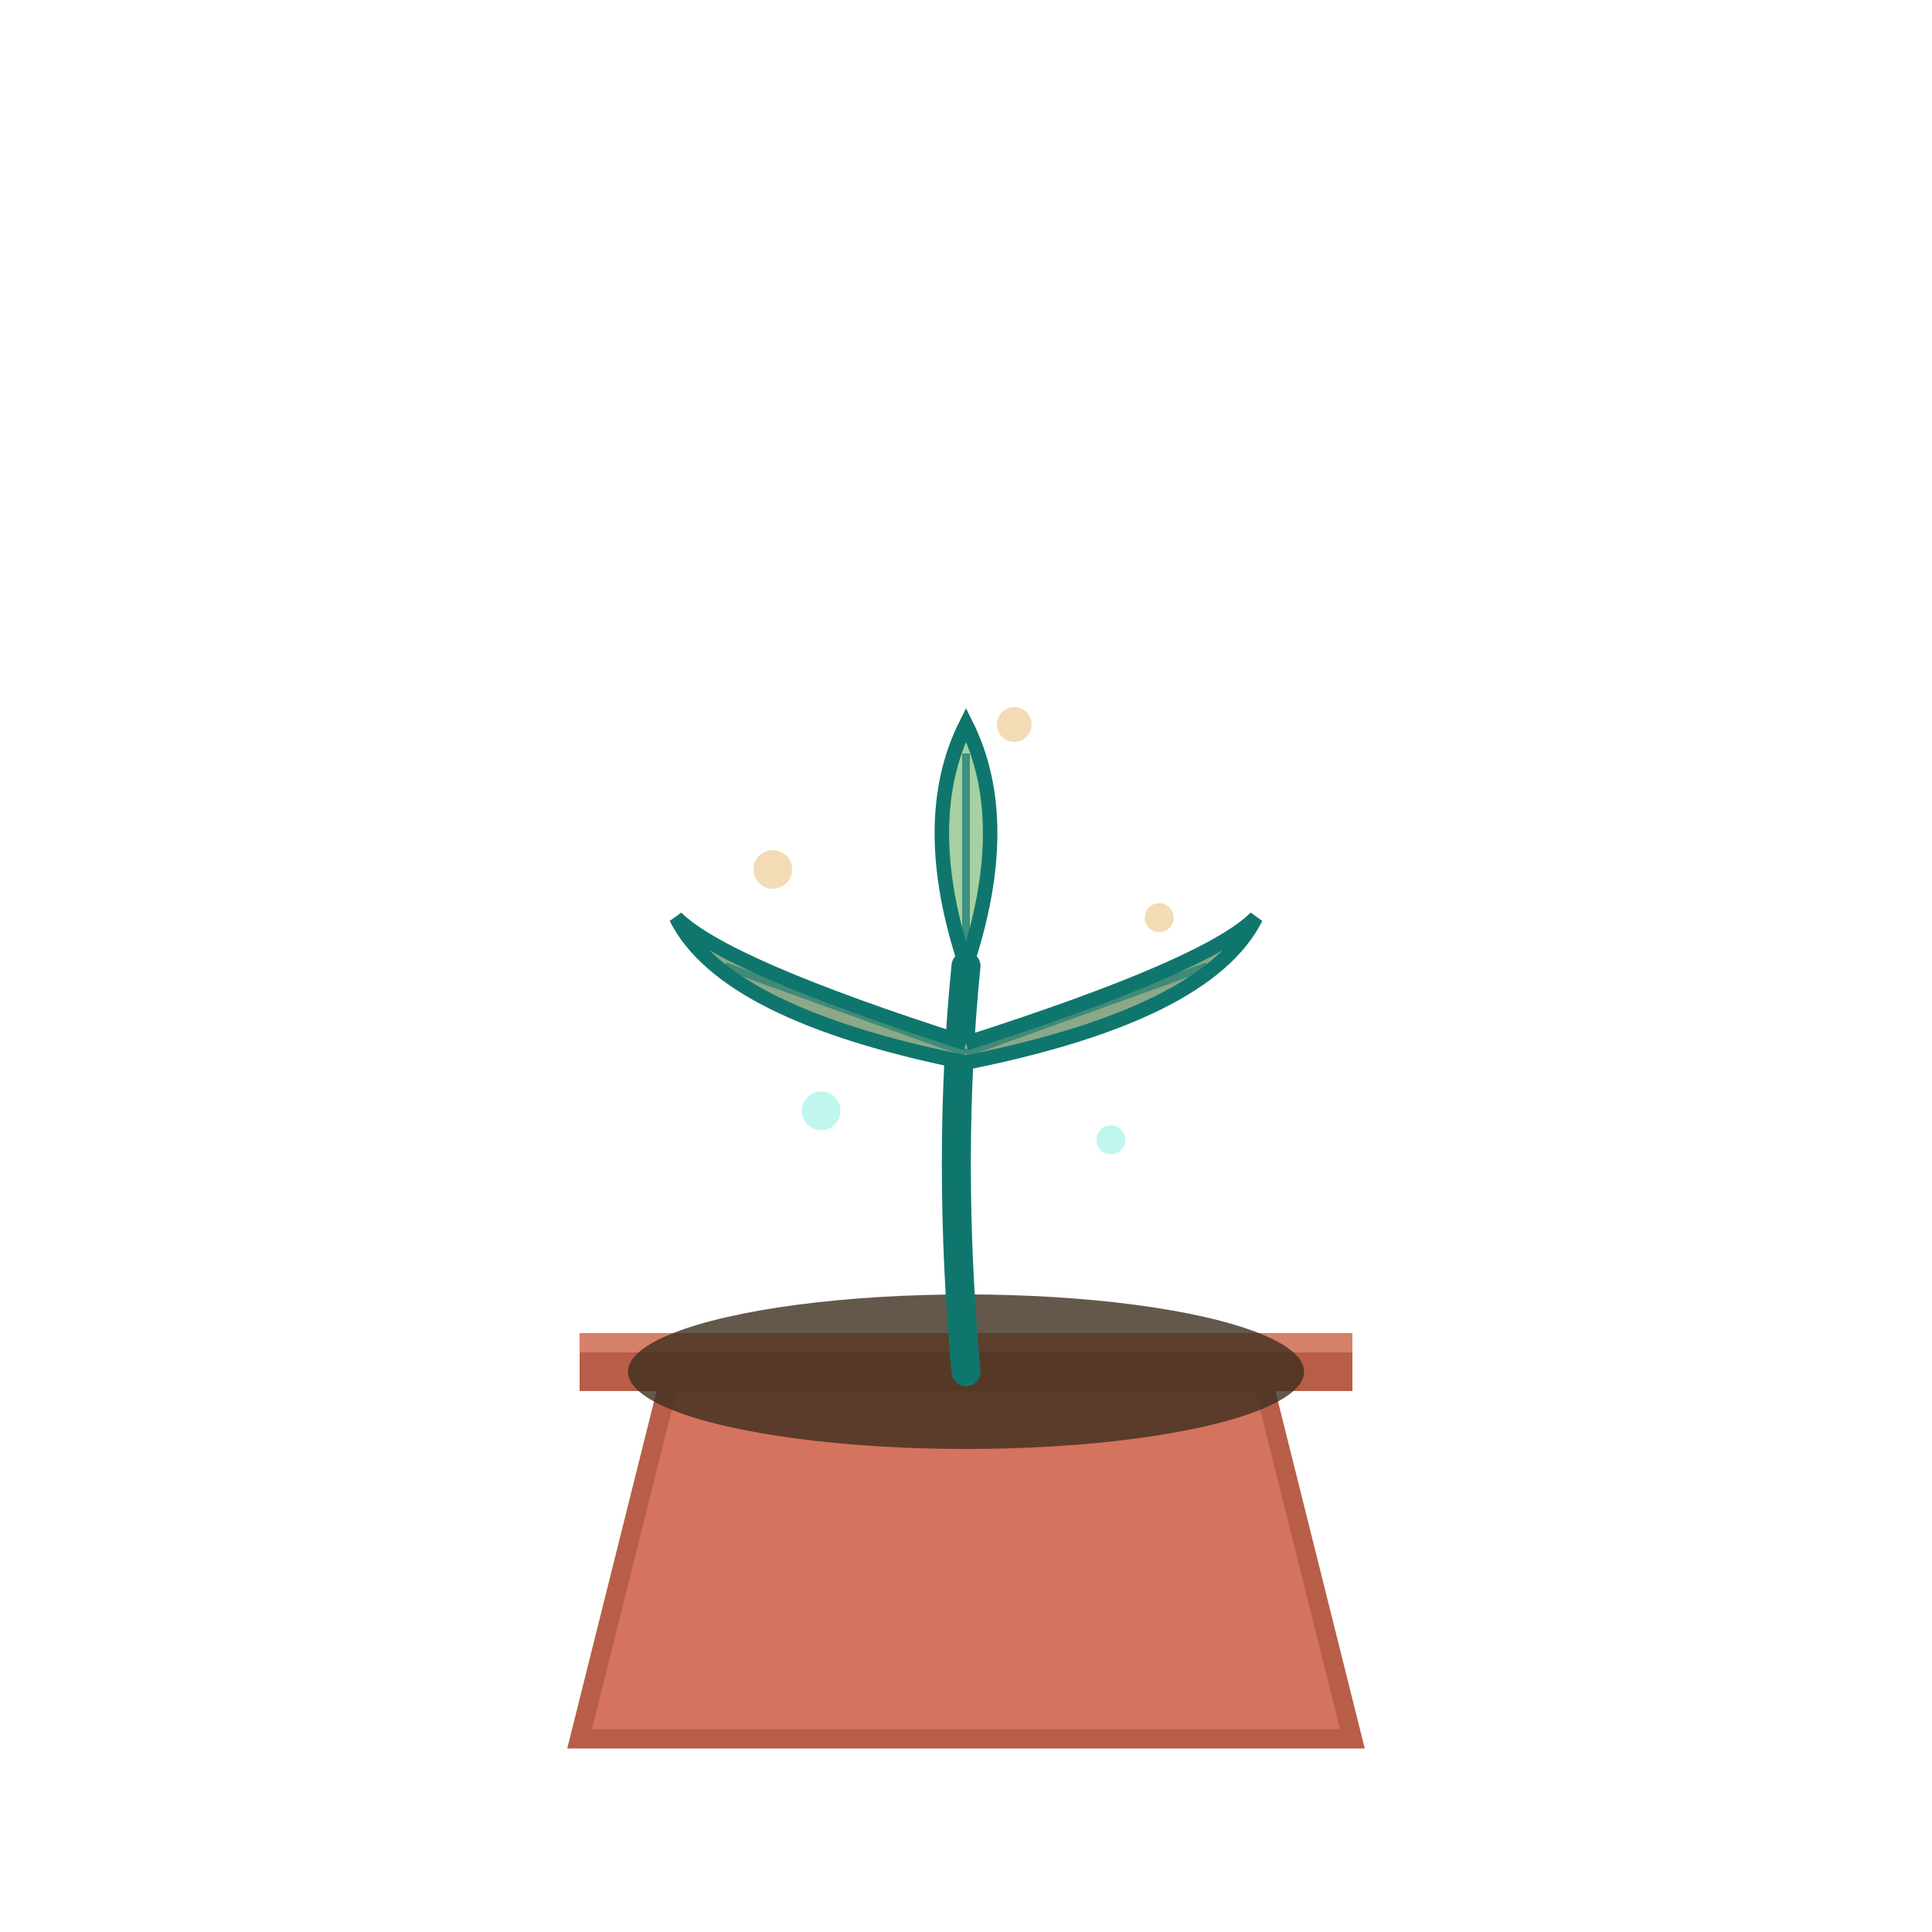 <svg xmlns="http://www.w3.org/2000/svg" viewBox="0 0 200 200" width="200" height="200">
  <!-- Cute sprouting seedling for empty state -->
  <!-- Opacity will be controlled via CSS (0.15) -->

  <!-- Pot -->
  <g id="pot">
    <path d="M 70,140 L 60,180 L 140,180 L 130,140 Z"
          fill="#D4745E"
          stroke="#B85E48"
          stroke-width="2"/>
    <rect x="60" y="138" width="80" height="6"
          fill="#B85E48"/>
    <!-- Pot rim highlight -->
    <rect x="60" y="138" width="80" height="2"
          fill="#E8967D"
          opacity="0.6"/>
  </g>

  <!-- Soil -->
  <ellipse cx="100" cy="142" rx="35" ry="8"
           fill="#3E2F1F"
           opacity="0.8"/>

  <!-- Sprouting stem -->
  <g id="stem">
    <path d="M 100,142 Q 98,120 100,100"
          fill="none"
          stroke="#0f766e"
          stroke-width="3"
          stroke-linecap="round"/>
  </g>

  <!-- First leaf (left) -->
  <g id="leaf-left">
    <path d="M 100,110 Q 75,105 70,95 Q 75,100 100,108"
          fill="#8BA888"
          stroke="#0f766e"
          stroke-width="1.5"/>
    <!-- Leaf vein -->
    <line x1="100" y1="109" x2="75" y2="100"
          stroke="#0f766e"
          stroke-width="0.8"
          opacity="0.6"/>
  </g>

  <!-- Second leaf (right) -->
  <g id="leaf-right">
    <path d="M 100,110 Q 125,105 130,95 Q 125,100 100,108"
          fill="#8BA888"
          stroke="#0f766e"
          stroke-width="1.5"/>
    <!-- Leaf vein -->
    <line x1="100" y1="109" x2="125" y2="100"
          stroke="#0f766e"
          stroke-width="0.8"
          opacity="0.6"/>
  </g>

  <!-- Top emerging leaf (center, unfurling) -->
  <g id="leaf-top">
    <path d="M 100,100 Q 95,85 100,75 Q 105,85 100,100"
          fill="#A7D0A3"
          stroke="#0f766e"
          stroke-width="1.5"/>
    <!-- Central vein -->
    <line x1="100" y1="100" x2="100" y2="78"
          stroke="#0f766e"
          stroke-width="0.8"
          opacity="0.7"/>
  </g>

  <!-- Cute sparkle/shine effects -->
  <g id="sparkles" opacity="0.5">
    <circle cx="80" cy="90" r="2" fill="#E8B86D"/>
    <circle cx="120" cy="95" r="1.5" fill="#E8B86D"/>
    <circle cx="105" cy="75" r="1.8" fill="#E8B86D"/>
  </g>

  <!-- Growth droplets (cute detail) -->
  <g id="droplets" opacity="0.4">
    <circle cx="85" cy="115" r="2" fill="#5eead4"/>
    <circle cx="115" cy="118" r="1.5" fill="#5eead4"/>
  </g>
</svg>
